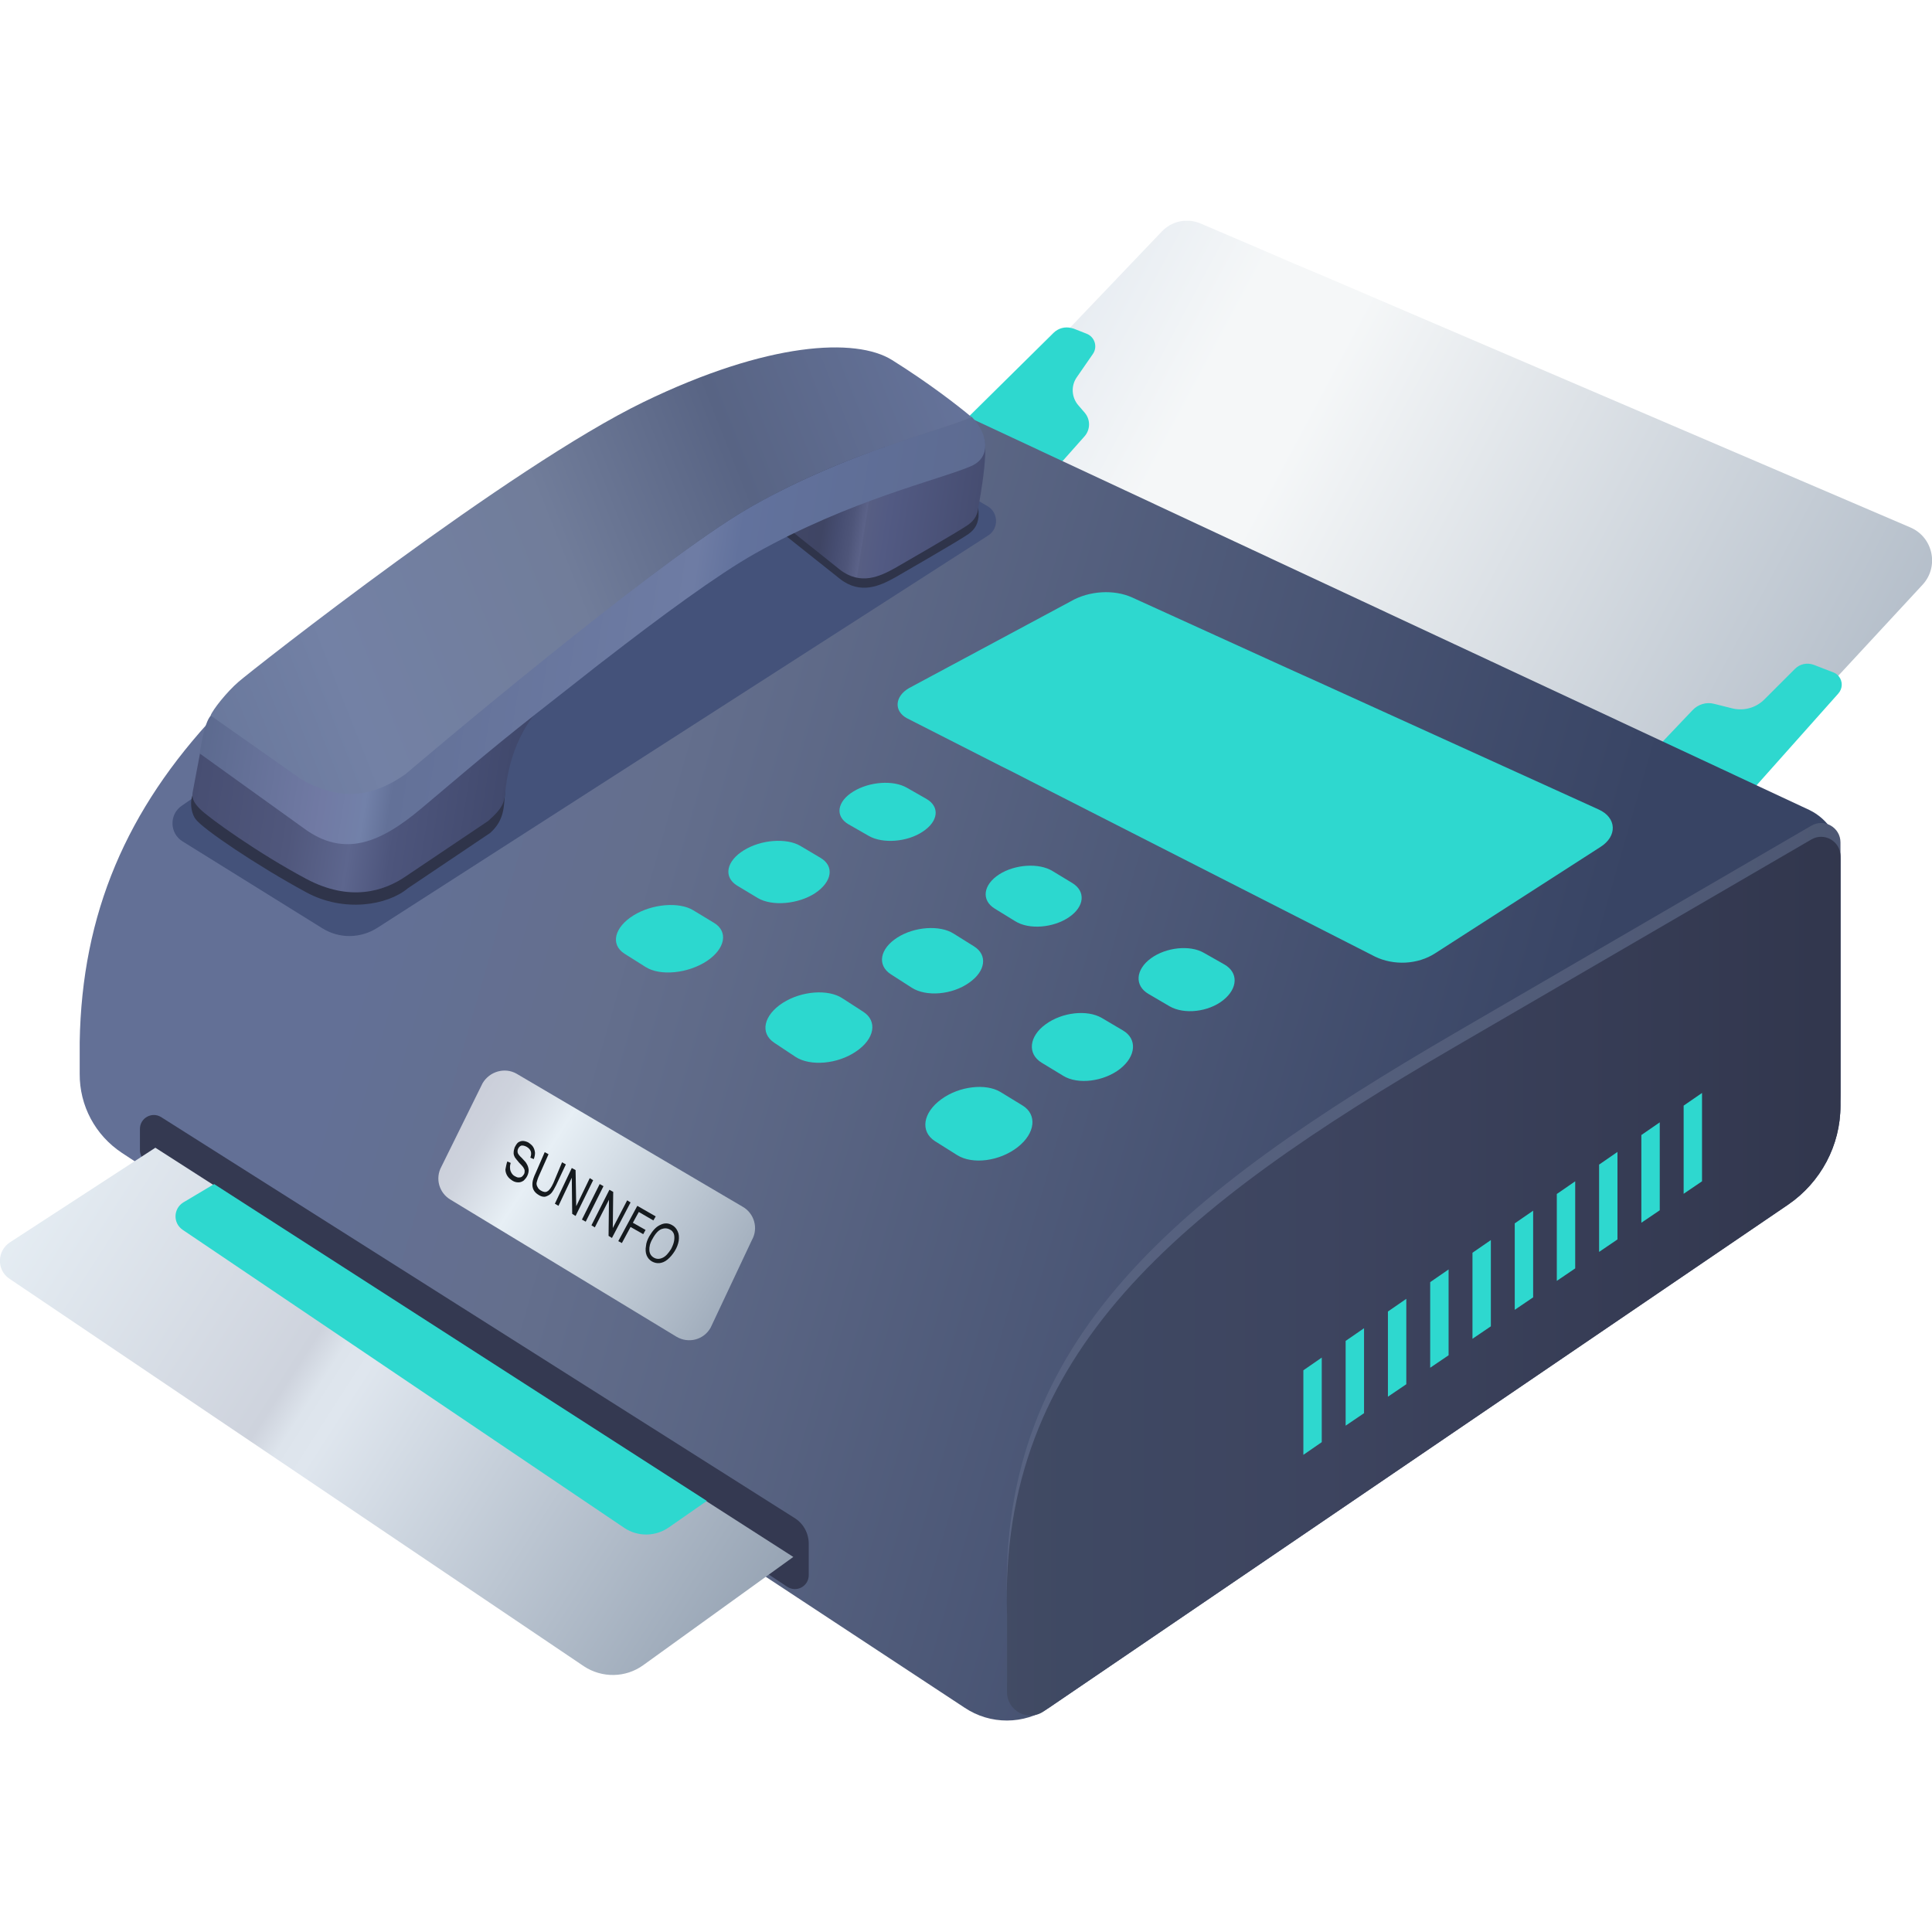 <svg width="140" height="140" viewBox="0 0 140 140" fill="none" xmlns="http://www.w3.org/2000/svg">
<g clip-path="url(#clip0)">
<path d="M139.341 42.346L133.398 48.764L126.276 56.438L125.939 56.79L125.877 56.867L120.961 54.554L120.011 54.109L71.532 31.21L70.766 30.843L70.796 30.812L70.98 30.613L70.996 30.598L71.057 30.536L77.781 23.49L84.184 16.781C84.904 16.015 86.007 15.786 86.972 16.184L90.127 17.532L93.65 19.048L94.737 19.508L95.794 19.952L138.407 38.21C140.061 38.899 140.536 41.013 139.341 42.346Z" fill="url(#paint0_linear)"/>
<path d="M79.191 25.655C79.558 25.134 79.328 24.415 78.746 24.185L77.812 23.817C77.766 23.802 77.705 23.787 77.644 23.771C77.169 23.649 76.678 23.786 76.341 24.123L70.077 30.312L70 30.388L70.475 30.603L70.934 30.817L76.893 33.528L78.593 31.614C79.022 31.123 79.022 30.404 78.608 29.913L78.134 29.362C77.644 28.795 77.597 27.953 78.026 27.34L79.191 25.655ZM133.261 49.029C133.153 48.892 133.015 48.784 132.847 48.723L131.422 48.172C130.948 48.003 130.427 48.11 130.075 48.463L127.869 50.668C127.256 51.296 126.352 51.541 125.51 51.327L124.223 51.005C123.657 50.852 123.044 51.036 122.646 51.465L120.271 53.962L119.889 54.375L119.873 54.39L120.838 54.819L125.816 57.071L126.766 57.5L127.072 57.148L133.199 50.27C133.536 49.902 133.536 49.382 133.261 49.029Z" fill="url(#paint1_linear)"/>
<path d="M8.823 83.534L69.893 123.742C71.762 124.998 74.197 124.982 76.051 123.726L129.569 87.287C131.943 85.663 133.368 82.982 133.368 80.118V62.273C133.368 60.742 132.479 59.348 131.101 58.689L62.173 26.492C60.81 25.849 59.248 25.834 57.869 26.431L44.972 31.746C18.795 45.378 6.081 56.851 5.775 75.523V77.805C5.76 80.133 6.908 82.262 8.823 83.534Z" fill="url(#paint2_linear)"/>
<path d="M75.622 123.018L129.569 86.303C131.944 84.679 133.368 81.999 133.368 79.134V61.045C133.368 59.957 132.189 59.283 131.254 59.834L105.445 74.846C85.348 86.548 72.39 97.04 72.972 116.003V121.609C72.972 122.972 74.488 123.784 75.622 123.018Z" fill="url(#paint3_linear)"/>
<path d="M75.622 124.018L129.569 87.303C131.944 85.679 133.368 82.999 133.368 80.134V62.045C133.368 60.957 132.189 60.283 131.254 60.834L105.445 75.846C85.348 87.548 72.39 98.04 72.972 117.003V122.609C72.972 123.972 74.488 124.784 75.622 124.018Z" fill="url(#paint4_linear)"/>
<path d="M122.003 80.118V86.506L123.335 85.602V79.2L122.003 80.118ZM118.939 82.248V88.604L120.272 87.701V81.329L118.939 82.248ZM115.876 84.392V90.718L117.208 89.814V83.473L115.876 84.392ZM112.812 86.521V92.817L114.145 91.913V85.602L112.812 86.521ZM109.764 88.65V94.915L111.097 94.011V87.731L109.764 88.65ZM106.701 90.779V97.013L108.033 96.11V89.86L106.701 90.779ZM103.637 92.908V99.112L104.97 98.208V91.989L103.637 92.908ZM100.574 95.037V101.21L101.906 100.307V94.118L100.574 95.037ZM97.51 97.167V103.309L98.843 102.405V96.248L97.51 97.167ZM94.447 99.296V105.423L95.779 104.504V98.377L94.447 99.296Z" fill="#2ED8CF"/>
<path d="M10.14 81.804V83.336C10.14 83.673 10.309 83.994 10.585 84.178L57.042 114.981C57.716 115.425 58.604 114.951 58.604 114.139V111.872C58.604 111.091 58.206 110.371 57.532 109.972L11.672 80.946C10.998 80.533 10.14 81.023 10.14 81.804Z" fill="#343951"/>
<path d="M57.486 112.822L46.611 120.665C45.339 121.584 43.624 121.614 42.306 120.741L0.689 92.665C-0.26 92.037 -0.23 90.627 0.735 90.015L11.258 83.168L57.486 112.822Z" fill="url(#paint5_linear)"/>
<path d="M51.221 108.762L48.495 110.661C47.53 111.351 46.243 111.381 45.247 110.723L13.249 89.125C12.53 88.65 12.545 87.594 13.28 87.134L15.517 85.802L51.221 108.762Z" fill="url(#paint6_linear)"/>
<path d="M37.435 77.806L53.81 87.441C54.652 87.915 54.974 89.003 54.484 89.861L51.497 96.202C51.007 97.091 49.889 97.382 49.015 96.861L32.626 86.92C31.814 86.43 31.523 85.388 31.983 84.546L34.969 78.495C35.475 77.638 36.578 77.316 37.435 77.806Z" fill="url(#paint7_linear)"/>
<path d="M36.762 84.163L37.007 84.27C36.961 84.423 36.946 84.546 36.961 84.653C36.961 84.76 36.992 84.867 37.053 84.975C37.114 85.082 37.191 85.174 37.313 85.235C37.42 85.296 37.497 85.327 37.589 85.327C37.681 85.327 37.757 85.312 37.819 85.266C37.88 85.22 37.926 85.158 37.972 85.082C38.018 85.005 38.018 84.913 38.018 84.837C38.018 84.76 37.972 84.668 37.911 84.576C37.865 84.515 37.773 84.408 37.62 84.255C37.482 84.086 37.374 83.964 37.313 83.872C37.252 83.749 37.206 83.642 37.221 83.519C37.221 83.397 37.252 83.274 37.298 83.136C37.359 83.014 37.436 82.891 37.528 82.799C37.635 82.723 37.757 82.677 37.88 82.677C38.002 82.677 38.156 82.723 38.278 82.784C38.416 82.876 38.554 82.983 38.63 83.106C38.707 83.228 38.753 83.382 38.768 83.535C38.768 83.688 38.738 83.841 38.676 83.994L38.431 83.887C38.493 83.719 38.508 83.55 38.462 83.428C38.416 83.305 38.324 83.198 38.171 83.106C38.002 83.014 37.88 82.999 37.773 83.014C37.666 83.06 37.604 83.121 37.543 83.244C37.497 83.351 37.497 83.428 37.512 83.519C37.528 83.611 37.635 83.749 37.819 83.918C38.002 84.117 38.125 84.239 38.171 84.347C38.248 84.469 38.294 84.622 38.309 84.775C38.309 84.929 38.278 85.051 38.217 85.189C38.156 85.327 38.064 85.434 37.957 85.541C37.849 85.618 37.727 85.679 37.574 85.679C37.42 85.679 37.298 85.649 37.16 85.572C36.992 85.465 36.854 85.358 36.762 85.204C36.685 85.082 36.624 84.913 36.624 84.745C36.67 84.515 36.7 84.331 36.762 84.163Z" fill="#151A1E"/>
<path d="M40.729 84.224L41.005 84.377L40.3 85.878C40.162 86.153 40.055 86.337 39.948 86.46C39.841 86.582 39.687 86.659 39.55 86.705C39.396 86.751 39.213 86.705 39.044 86.598C38.86 86.49 38.738 86.368 38.661 86.215C38.585 86.062 38.569 85.893 38.585 85.709C38.6 85.525 38.676 85.296 38.814 85.005L39.473 83.488L39.749 83.641L39.075 85.158C38.968 85.388 38.922 85.556 38.891 85.679C38.86 85.801 38.891 85.908 38.952 86.016C38.998 86.123 39.075 86.199 39.197 86.276C39.381 86.383 39.55 86.414 39.672 86.322C39.795 86.261 39.948 86.062 40.101 85.725L40.729 84.224Z" fill="#151A1E"/>
<path d="M40.208 87.226L41.434 84.637L41.709 84.79L41.755 87.409L42.736 85.372L42.981 85.525L41.709 88.114L41.464 87.961L41.434 85.342L40.469 87.379L40.208 87.226Z" fill="#151A1E"/>
<path d="M42.169 88.375L43.455 85.802L43.731 85.955L42.444 88.528L42.169 88.375Z" fill="#151A1E"/>
<path d="M42.858 88.789L44.16 86.216L44.436 86.369L44.405 88.988L45.447 86.981L45.692 87.135L44.344 89.708L44.099 89.555L44.129 86.936L43.103 88.942L42.858 88.789Z" fill="#151A1E"/>
<path d="M44.803 89.938L46.182 87.38L47.515 88.146L47.346 88.437L46.289 87.824L45.86 88.606L46.779 89.126L46.611 89.433L45.692 88.912L45.064 90.076L44.803 89.938Z" fill="#151A1E"/>
<path d="M49.108 89.233C49.031 89.049 48.909 88.896 48.725 88.789C48.449 88.621 48.158 88.605 47.852 88.758C47.53 88.896 47.285 89.187 47.04 89.601C46.917 89.831 46.825 90.061 46.81 90.29C46.764 90.535 46.779 90.765 46.856 90.964C46.933 91.148 47.055 91.301 47.239 91.408C47.407 91.5 47.576 91.546 47.775 91.531C47.959 91.516 48.173 91.439 48.373 91.27C48.572 91.102 48.74 90.903 48.893 90.658C49.046 90.413 49.138 90.168 49.184 89.907C49.215 89.647 49.2 89.417 49.108 89.233ZM48.847 89.923C48.817 90.106 48.74 90.29 48.633 90.505C48.434 90.811 48.25 91.041 48.005 91.148C47.775 91.255 47.561 91.24 47.377 91.133C47.193 91.025 47.071 90.857 47.055 90.597C47.04 90.352 47.101 90.076 47.285 89.769C47.499 89.371 47.714 89.157 47.928 89.065C48.143 88.988 48.342 88.988 48.541 89.096C48.679 89.157 48.771 89.264 48.832 89.417C48.878 89.57 48.878 89.724 48.847 89.923Z" fill="#151A1E"/>
<path d="M62.954 60.573L61.484 59.731C60.488 59.149 60.657 58.076 61.836 57.356C63 56.637 64.731 56.514 65.712 57.081L67.136 57.893C68.116 58.459 68.009 59.516 66.86 60.267C65.742 61.017 63.965 61.155 62.954 60.573Z" fill="url(#paint8_linear)"/>
<path d="M73.554 66.747L72.084 65.843C71.088 65.23 71.241 64.112 72.405 63.361C73.554 62.626 75.285 62.519 76.265 63.116L77.705 63.989C78.685 64.587 78.593 65.69 77.475 66.456C76.342 67.237 74.565 67.39 73.554 66.747Z" fill="url(#paint9_linear)"/>
<path d="M84.751 72.919L83.234 72.03C82.193 71.433 82.285 70.253 83.403 69.442C84.49 68.645 86.221 68.461 87.232 69.043L88.718 69.886C89.744 70.468 89.713 71.617 88.641 72.474C87.569 73.332 85.808 73.531 84.751 72.919Z" fill="url(#paint10_linear)"/>
<path d="M77.046 77.958L75.484 77.009C74.427 76.365 74.565 75.094 75.775 74.221C76.969 73.348 78.777 73.149 79.834 73.761L81.365 74.665C82.422 75.278 82.331 76.534 81.166 77.453C79.987 78.372 78.118 78.617 77.046 77.958Z" fill="url(#paint11_linear)"/>
<path d="M66.064 71.57L64.562 70.605C63.536 69.947 63.751 68.752 65.022 67.94C66.263 67.144 68.101 67.021 69.096 67.649L70.567 68.568C71.593 69.196 71.424 70.391 70.215 71.218C68.989 72.091 67.105 72.244 66.064 71.57Z" fill="url(#paint12_linear)"/>
<path d="M54.913 65.076L53.412 64.173C52.401 63.545 52.631 62.396 53.902 61.615C55.158 60.834 56.996 60.711 57.992 61.293L59.462 62.166C60.473 62.764 60.305 63.897 59.064 64.724C57.839 65.521 55.954 65.689 54.913 65.076Z" fill="url(#paint13_linear)"/>
<path d="M46.779 70.07L45.248 69.105C44.206 68.431 44.528 67.19 45.906 66.332C47.269 65.49 49.215 65.337 50.241 65.965L51.757 66.884C52.784 67.512 52.554 68.753 51.221 69.641C49.843 70.545 47.836 70.744 46.779 70.07Z" fill="url(#paint14_linear)"/>
<path d="M57.639 76.58L56.092 75.553C55.051 74.849 55.342 73.562 56.72 72.674C58.084 71.801 60.014 71.663 61.04 72.337L62.556 73.317C63.598 73.991 63.383 75.278 62.051 76.181C60.703 77.116 58.712 77.284 57.639 76.58Z" fill="url(#paint15_linear)"/>
<path d="M69.357 83.702L67.749 82.691C66.661 81.987 66.876 80.624 68.208 79.659C69.495 78.709 71.44 78.479 72.512 79.138L74.09 80.103C75.177 80.761 75.024 82.125 73.753 83.12C72.451 84.147 70.475 84.407 69.357 83.702Z" fill="url(#paint16_linear)"/>
<path d="M23.362 67.269L13.228 60.97C12.289 60.39 12.246 59.023 13.165 58.391L56.972 28.139L71.57 36.685C72.361 37.151 72.384 38.302 71.61 38.803L27.335 67.24C26.118 68.011 24.584 68.031 23.362 67.269Z" fill="url(#paint17_linear)"/>
<path d="M38.249 51.526C35.884 53.9 36.678 56.927 36.584 57.643C36.504 58.36 36.577 59.437 35.506 60.368L29.554 64.369C28.086 65.604 24.917 66.146 22.181 64.654C18.651 62.742 14.666 60.057 14.163 59.343C13.774 58.804 13.703 57.696 14.2 57.229C14.553 56.893 14.905 56.572 15.467 56.031L15.028 53.603C15.133 53.331 15.254 53.031 15.406 52.731C15.727 52.102 16.781 51.522 17.376 50.937C21.248 50.442 31.563 49.88 38.175 49.483C38.206 49.484 38.252 49.486 38.283 49.472C41.081 49.327 38.523 51.232 38.249 51.526Z" fill="#2F344A"/>
<path d="M70.904 37.498C70.837 37.955 70.681 38.331 70.189 38.691C69.57 39.138 64.859 41.847 64.859 41.847C63.789 42.441 62.361 43.126 60.853 41.937L56.284 38.304C56.046 38.14 55.937 37.843 55.996 37.57L56.228 36.538L56.477 35.477C56.53 35.326 56.599 35.145 56.684 34.98C56.869 34.621 57.131 34.265 57.469 33.928C59.659 33.647 66.77 32.751 70.522 32.527C70.537 32.528 69.638 32.072 69.654 32.073C70.622 32.026 70.971 37.041 70.904 37.498Z" fill="#2F344A"/>
<path d="M39.343 51.085C36.978 53.459 36.688 56.727 36.608 57.444C36.529 58.16 36.45 58.54 35.378 59.487L29.426 63.488C27.826 64.594 25.352 65.368 22.195 63.688C18.753 61.856 15.117 59.264 14.473 58.605C14.005 58.123 13.867 57.795 13.982 57.294L14.491 54.604L14.916 52.722C15.021 52.451 15.142 52.15 15.294 51.85C15.615 51.221 16.669 50.642 17.264 50.056C21.136 49.562 31.451 49 38.063 48.602C38.093 48.604 38.139 48.606 38.171 48.592C40.938 48.445 39.632 50.791 39.343 51.085Z" fill="url(#paint18_linear)"/>
<path d="M70.889 36.822C70.822 37.279 70.667 37.655 70.174 38.016C69.556 38.462 64.845 41.171 64.845 41.171C63.774 41.766 62.347 42.45 60.838 41.261L56.27 37.613C56.032 37.449 55.924 37.152 55.982 36.879L56.214 35.847L56.463 34.785C56.516 34.635 56.586 34.454 56.67 34.289C56.856 33.93 57.118 33.574 57.455 33.237C59.646 32.956 66.757 32.06 70.508 31.836C70.524 31.837 70.958 31.397 70.974 31.398C71.94 31.382 70.957 36.365 70.889 36.822Z" fill="url(#paint19_linear)"/>
<path d="M70.403 33.763C68.165 34.747 61.657 36.192 54.681 40.13C52.019 41.632 47.859 44.689 43.739 47.885C43.708 47.899 43.691 47.929 43.66 47.943C43.31 48.218 42.96 48.478 42.625 48.754C36.228 53.761 36.227 53.776 30.545 58.572C27.592 61.056 24.947 62.206 21.983 59.998L14.476 54.603C14.476 54.603 14.764 52.378 15.279 51.85L22.259 55.41C23.962 57.023 26.508 58.001 28.902 56.318C28.902 56.318 33.881 52.134 39.646 47.526C44.551 43.63 50.022 39.422 53.527 37.255C53.905 37.027 54.253 36.813 54.583 36.63C61.559 32.692 68.082 31.247 70.306 30.262C70.337 30.248 70.384 30.235 70.416 30.206C71.615 31.458 71.828 33.124 70.403 33.763Z" fill="url(#paint20_linear)"/>
<path d="M70.399 30.221C70.368 30.235 70.337 30.249 70.289 30.277C68.051 31.262 61.528 32.706 54.567 36.645C54.236 36.829 53.889 37.042 53.51 37.27C49.989 39.468 44.564 43.662 39.737 47.546C34.146 52.039 29.387 56.096 29.387 56.096C26.993 57.778 24.68 58.069 21.87 56.497L15.263 51.85C15.405 51.442 16.431 50.141 17.294 49.399C18.301 48.526 37.004 33.802 46.637 29.13C55.642 24.765 62.02 24.449 64.642 26.089C67.265 27.729 69.396 29.377 70.399 30.221Z" fill="url(#paint21_linear)"/>
<path d="M115.983 61.369L104.005 69.074C102.733 69.901 101.002 69.978 99.639 69.319L74.626 56.575L73.462 55.977L72.512 55.503L65.711 52.041C64.762 51.52 64.838 50.463 65.865 49.866L77.597 43.571C78.915 42.805 80.722 42.697 82.04 43.295L92.976 48.273L94.431 48.932L95.151 49.253L115.845 58.658C117.162 59.255 117.208 60.588 115.983 61.369Z" fill="url(#paint22_linear)"/>
</g>
<defs>
<linearGradient id="paint0_linear" x1="73.151" y1="17.763" x2="141.866" y2="54.411" gradientUnits="userSpaceOnUse">
<stop stop-color="#DFE6EE"/>
<stop offset="0.218" stop-color="#F5F7F8"/>
<stop offset="0.317" stop-color="#F5F7F8"/>
<stop offset="0.995" stop-color="#ABB6C3"/>
</linearGradient>
<linearGradient id="paint1_linear" x1="103.746" y1="35.734" x2="92.954" y2="59.156" gradientUnits="userSpaceOnUse">
<stop offset="1" stop-color="#2ED8CF"/>
</linearGradient>
<linearGradient id="paint2_linear" x1="9.401" y1="58.926" x2="111.28" y2="88.24" gradientUnits="userSpaceOnUse">
<stop offset="0.18" stop-color="#637096"/>
<stop offset="0.347" stop-color="#646F8D"/>
<stop offset="0.995" stop-color="#384464"/>
</linearGradient>
<linearGradient id="paint3_linear" x1="12.999" y1="91.476" x2="149.961" y2="91.476" gradientUnits="userSpaceOnUse">
<stop offset="0.425" stop-color="#596482"/>
<stop offset="0.995" stop-color="#4A546F"/>
</linearGradient>
<linearGradient id="paint4_linear" x1="12.999" y1="92.476" x2="149.961" y2="92.476" gradientUnits="userSpaceOnUse">
<stop stop-color="#E7EFF5"/>
<stop offset="0.262" stop-color="#C3C5D2"/>
<stop offset="0.335" stop-color="#C6C8D5"/>
<stop offset="0.4" stop-color="#CED3DD"/>
<stop offset="0.434" stop-color="#424B64"/>
<stop offset="0.47" stop-color="#3F4963"/>
<stop offset="0.604" stop-color="#3D445F"/>
<stop offset="0.74" stop-color="#373D56"/>
<stop offset="0.995" stop-color="#2D3146"/>
</linearGradient>
<linearGradient id="paint5_linear" x1="0.819" y1="85.208" x2="53.176" y2="118.888" gradientUnits="userSpaceOnUse">
<stop stop-color="#E7EFF5"/>
<stop offset="0.4" stop-color="#CED3DD"/>
<stop offset="0.434" stop-color="#DDE4EC"/>
<stop offset="0.47" stop-color="#DFE6EE"/>
<stop offset="1" stop-color="#98A5B5"/>
</linearGradient>
<linearGradient id="paint6_linear" x1="9.581" y1="95.991" x2="69.057" y2="102.943" gradientUnits="userSpaceOnUse">
<stop offset="1" stop-color="#2ED8CF"/>
</linearGradient>
<linearGradient id="paint7_linear" x1="31.027" y1="79.357" x2="55.056" y2="94.757" gradientUnits="userSpaceOnUse">
<stop stop-color="#C6C8D5"/>
<stop offset="0.177" stop-color="#CED3DD"/>
<stop offset="0.332" stop-color="#E7EFF5"/>
<stop offset="1" stop-color="#98A5B5"/>
</linearGradient>
<linearGradient id="paint8_linear" x1="61.288" y1="58.665" x2="67.394" y2="59.281" gradientUnits="userSpaceOnUse">
<stop stop-color="#2CD8CF"/>
</linearGradient>
<linearGradient id="paint9_linear" x1="71.879" y1="64.767" x2="77.98" y2="65.352" gradientUnits="userSpaceOnUse">
<stop stop-color="#2CD8CF"/>
</linearGradient>
<linearGradient id="paint10_linear" x1="82.96" y1="70.81" x2="89.068" y2="71.376" gradientUnits="userSpaceOnUse">
<stop stop-color="#2CD8CF"/>
</linearGradient>
<linearGradient id="paint11_linear" x1="75.25" y1="75.676" x2="81.685" y2="76.26" gradientUnits="userSpaceOnUse">
<stop stop-color="#2CD8CF"/>
</linearGradient>
<linearGradient id="paint12_linear" x1="64.391" y1="69.434" x2="70.819" y2="70.04" gradientUnits="userSpaceOnUse">
<stop stop-color="#2CD8CF"/>
</linearGradient>
<linearGradient id="paint13_linear" x1="53.259" y1="63.011" x2="59.693" y2="63.648" gradientUnits="userSpaceOnUse">
<stop stop-color="#2CD8CF"/>
</linearGradient>
<linearGradient id="paint14_linear" x1="45.139" y1="67.834" x2="51.947" y2="68.493" gradientUnits="userSpaceOnUse">
<stop stop-color="#2CD8CF"/>
</linearGradient>
<linearGradient id="paint15_linear" x1="55.972" y1="74.263" x2="62.771" y2="74.892" gradientUnits="userSpaceOnUse">
<stop stop-color="#2CD8CF"/>
</linearGradient>
<linearGradient id="paint16_linear" x1="67.56" y1="81.222" x2="74.376" y2="81.826" gradientUnits="userSpaceOnUse">
<stop stop-color="#2CD8CF"/>
</linearGradient>
<linearGradient id="paint17_linear" x1="44.899" y1="30.893" x2="40.656" y2="60.743" gradientUnits="userSpaceOnUse">
<stop stop-color="#44527A"/>
<stop offset="0.995" stop-color="#44527A"/>
</linearGradient>
<linearGradient id="paint18_linear" x1="14.505" y1="53.858" x2="38.645" y2="57.687" gradientUnits="userSpaceOnUse">
<stop stop-color="#474E72"/>
<stop offset="0.304" stop-color="#50577C"/>
<stop offset="0.485" stop-color="#5D668E"/>
<stop offset="0.609" stop-color="#4D557C"/>
<stop offset="1" stop-color="#3E4669"/>
</linearGradient>
<linearGradient id="paint19_linear" x1="56.29" y1="35.015" x2="70.828" y2="37.32" gradientUnits="userSpaceOnUse">
<stop stop-color="#414768"/>
<stop offset="0.257" stop-color="#3F4564"/>
<stop offset="0.335" stop-color="#464D71"/>
<stop offset="0.4" stop-color="#4E5579"/>
<stop offset="0.459" stop-color="#5B6288"/>
<stop offset="0.466" stop-color="#575E83"/>
<stop offset="0.569" stop-color="#525A83"/>
<stop offset="0.995" stop-color="#464D71"/>
</linearGradient>
<linearGradient id="paint20_linear" x1="16.666" y1="40.788" x2="68.762" y2="49.05" gradientUnits="userSpaceOnUse">
<stop stop-color="#5C6A8F"/>
<stop offset="0.177" stop-color="#717AA4"/>
<stop offset="0.235" stop-color="#7281A9"/>
<stop offset="0.27" stop-color="#637198"/>
<stop offset="0.633" stop-color="#6E7CA4"/>
<stop offset="0.688" stop-color="#62729D"/>
<stop offset="1" stop-color="#5D6B91"/>
</linearGradient>
<linearGradient id="paint21_linear" x1="13.457" y1="52.416" x2="73.416" y2="28.65" gradientUnits="userSpaceOnUse">
<stop stop-color="#68779B"/>
<stop offset="0.183" stop-color="#7381A5"/>
<stop offset="0.461" stop-color="#717D9A"/>
<stop offset="0.685" stop-color="#586484"/>
<stop offset="0.946" stop-color="#65739A"/>
</linearGradient>
<linearGradient id="paint22_linear" x1="88.721" y1="44.261" x2="92.863" y2="65.003" gradientUnits="userSpaceOnUse">
<stop offset="1" stop-color="#2ED8CF"/>
</linearGradient>
<clipPath id="clip0">
<rect y="16" width="140" height="108.676" fill="white"/>
</clipPath>
</defs>
</svg>
